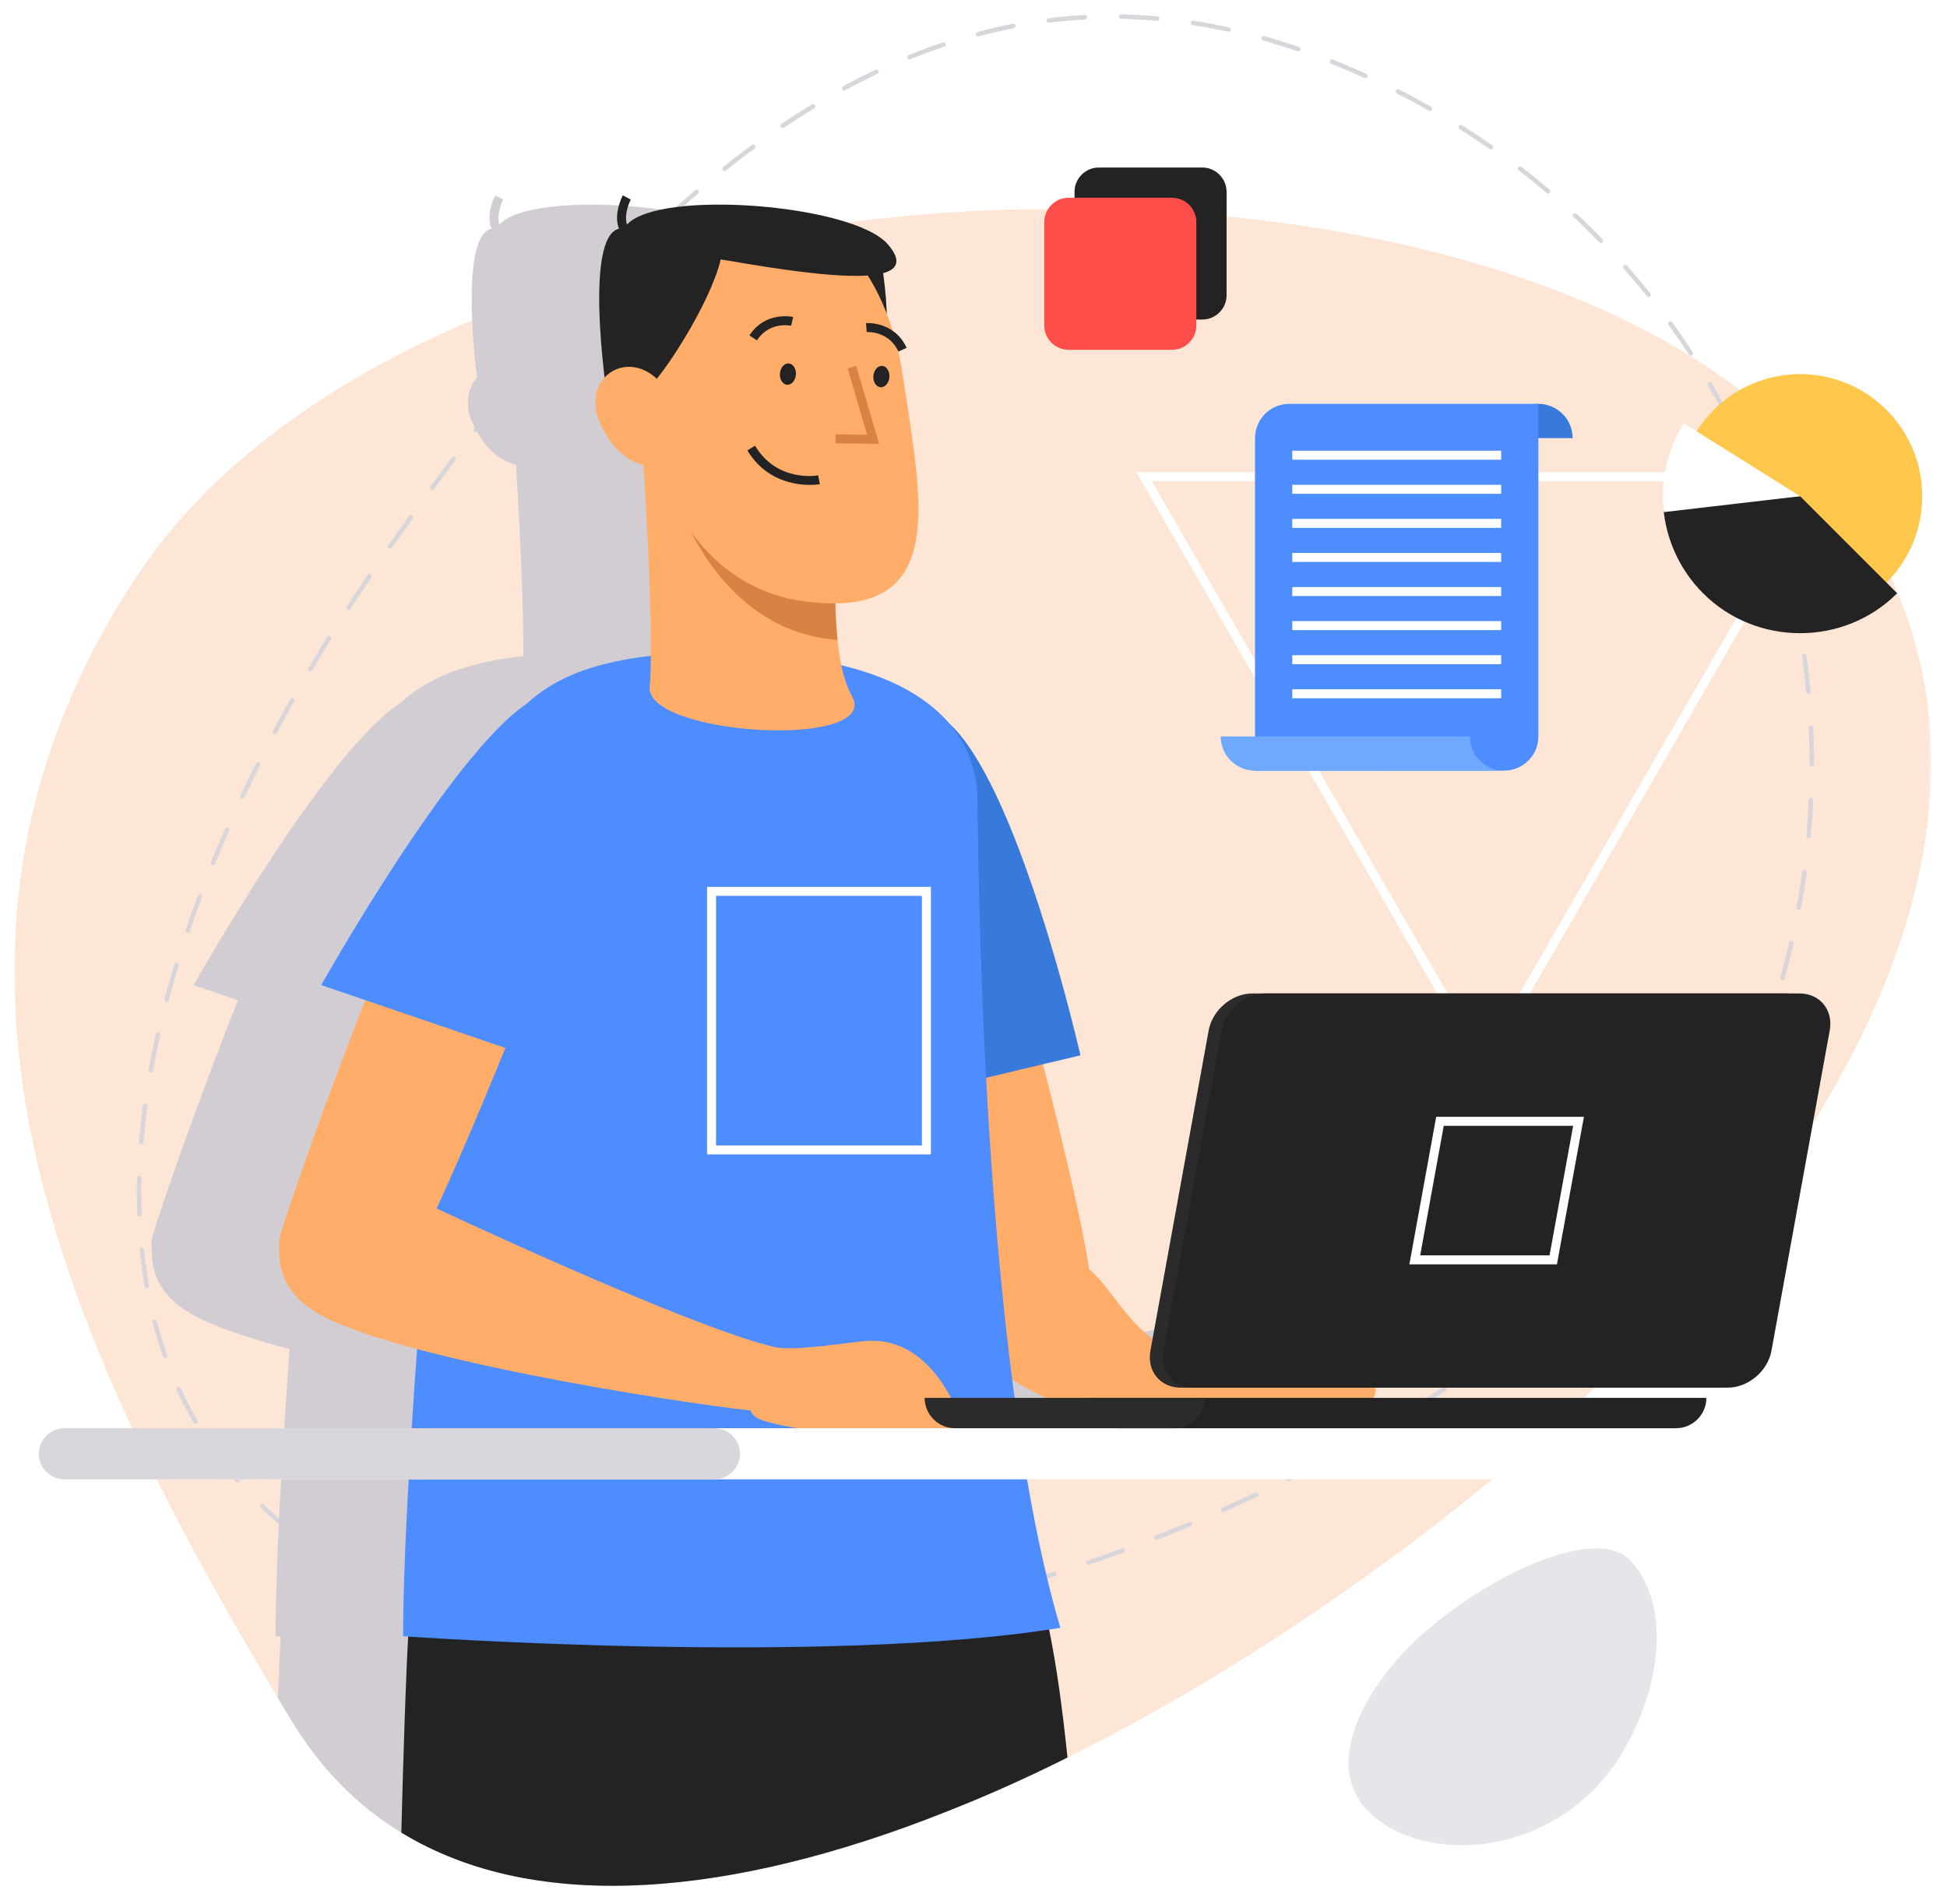 <svg width="541" height="529" viewBox="0 0 541 529" fill="none" xmlns="http://www.w3.org/2000/svg">
<g filter="url(#filter0_d_0_273)">
<mask id="mask0_0_273" style="mask-type:alpha" maskUnits="userSpaceOnUse" x="4" y="53" width="533" height="468">
<path fill-rule="evenodd" clip-rule="evenodd" d="M4.001 53.948H536.615V520.035H4.001V53.948Z" fill="white"/>
</mask>
<g mask="url(#mask0_0_273)">
<path fill-rule="evenodd" clip-rule="evenodd" d="M503.715 308.198C502.065 310.848 500.419 313.453 498.664 316.048C483.314 339.103 464.264 361.248 443.169 381.603C442.215 382.548 441.215 383.503 440.22 384.448C437.215 387.298 434.115 390.153 431.014 392.898C425.669 397.803 420.164 402.548 414.564 407.098C411.614 409.598 408.569 412.053 405.564 414.448C370.669 442.053 333.37 466.203 296.615 484.398C285.22 490.103 273.819 495.198 262.569 499.598C203.864 522.853 149.219 528.303 111.52 505.248C99.514 497.948 89.264 487.748 81.115 474.303C79.814 472.148 78.514 469.998 77.215 467.853C65.169 447.698 53.664 427.453 43.565 407.098C41.164 402.348 38.919 397.653 36.719 392.898C0.069 314.148 -13.886 234.448 38.065 156.048C58.264 125.553 91.419 101.803 131.215 84.998C142.57 80.153 154.414 75.948 166.719 72.298C172.77 70.398 178.865 68.748 185.115 67.253C192.969 65.253 200.964 63.503 209.064 61.998C215.27 60.803 221.464 59.753 227.714 58.848C230.314 58.503 232.914 58.153 235.514 57.798C253.964 55.453 272.664 54.148 291.27 54.003C293.715 53.948 296.164 53.948 298.569 53.948C309.819 54.003 320.965 54.448 331.965 55.353C334.915 55.553 337.864 55.803 340.814 56.148C396.964 61.603 448.465 77.698 483.465 104.403C491.115 110.253 497.969 116.548 503.914 123.403C505.02 124.653 506.069 125.903 507.064 127.198C507.414 127.598 507.719 127.998 508.064 128.403C515.314 137.498 521.115 146.903 525.47 156.503C547.72 204.953 534.715 258.398 503.715 308.198Z" fill="#FDE6D6"/>
</g>
<path fill-rule="evenodd" clip-rule="evenodd" d="M390.54 454.638C377.05 468.778 367.445 488.998 381.955 500.978C398.16 514.353 431.585 511.248 448.865 486.013C459.91 469.893 465.755 444.408 453.52 430.113C443.045 417.873 407.09 437.288 390.54 454.638Z" fill="#E8E5EA"/>
<path fill-rule="evenodd" clip-rule="evenodd" d="M194.366 450.952C191.016 451.097 187.616 451.202 184.316 451.202C183.966 451.202 183.716 451.497 183.716 451.852C183.716 452.147 183.966 452.452 184.316 452.452C187.666 452.452 191.016 452.347 194.416 452.202C194.766 452.202 195.016 451.897 195.016 451.552C194.966 451.251 194.666 450.952 194.366 450.952ZM174.316 451.051C170.916 450.952 167.516 450.751 164.316 450.551C163.866 450.501 163.666 450.751 163.616 451.097C163.616 451.452 163.866 451.751 164.216 451.801C167.466 452.001 170.866 452.202 174.266 452.301C174.616 452.301 174.916 452.051 174.916 451.697C174.916 451.352 174.666 451.051 174.316 451.051ZM214.366 449.501C211.016 449.847 207.666 450.151 204.366 450.401C204.016 450.401 203.766 450.697 203.766 451.051C203.816 451.401 204.066 451.651 204.416 451.651H204.466C207.766 451.401 211.116 451.097 214.466 450.751C214.816 450.697 215.066 450.401 215.066 450.047C215.016 449.702 214.716 449.447 214.366 449.501ZM154.316 449.551C151.016 449.197 147.666 448.702 144.416 448.146C144.066 448.102 143.766 448.301 143.666 448.651C143.616 448.996 143.866 449.301 144.216 449.352C147.466 449.952 150.816 450.401 154.166 450.801H154.266C154.566 450.801 154.816 450.602 154.866 450.246C154.916 449.901 154.666 449.597 154.316 449.551ZM234.266 446.852C230.866 447.347 227.566 447.852 224.316 448.301C223.966 448.347 223.716 448.651 223.766 448.996C223.816 449.301 224.116 449.551 224.416 449.551H224.466C227.716 449.102 231.066 448.597 234.466 448.051C234.766 448.001 235.016 447.702 234.966 447.347C234.916 447.001 234.616 446.801 234.266 446.852ZM134.616 446.151C131.316 445.401 128.066 444.551 124.916 443.651C124.566 443.551 124.216 443.702 124.116 444.051C124.016 444.396 124.216 444.751 124.566 444.847C127.616 445.697 130.716 446.551 133.866 447.301C134.016 447.347 134.166 447.347 134.316 447.401H134.466C134.566 447.401 134.666 447.347 134.766 447.301L134.816 447.251C134.966 447.202 135.016 447.051 135.066 446.896C135.116 446.602 134.916 446.251 134.616 446.151ZM253.966 443.102C250.716 443.797 247.366 444.501 244.216 445.102H244.116C243.766 445.151 243.566 445.447 243.616 445.802C243.666 446.097 243.966 446.297 244.266 446.297H244.366C246.616 445.897 248.916 445.447 251.216 444.952C252.216 444.751 253.216 444.552 254.216 444.302C254.566 444.251 254.766 443.901 254.716 443.552C254.616 443.251 254.316 443.001 253.966 443.102ZM273.466 438.347C270.316 439.196 267.066 440.046 263.766 440.847C263.416 440.951 263.216 441.251 263.316 441.601C263.366 441.896 263.616 442.097 263.916 442.097C263.966 442.097 264.016 442.097 264.066 442.051C267.366 441.251 270.666 440.401 273.816 439.597C274.116 439.501 274.316 439.151 274.266 438.796C274.166 438.501 273.816 438.301 273.466 438.347ZM115.416 440.446C114.316 440.046 113.266 439.646 112.166 439.196C110.116 438.396 108.166 437.501 106.216 436.601C105.916 436.451 105.516 436.601 105.366 436.896C105.216 437.201 105.366 437.601 105.666 437.746C107.766 438.751 109.966 439.646 112.166 440.551C113.066 440.951 114.016 441.296 114.966 441.651H115.216C115.466 441.651 115.716 441.496 115.816 441.251C115.916 440.951 115.766 440.601 115.416 440.446ZM292.716 432.746C292.066 432.947 291.416 433.197 290.716 433.396C288.266 434.151 285.716 434.952 283.166 435.697C282.816 435.802 282.616 436.097 282.716 436.452C282.816 436.751 283.066 436.896 283.316 436.896H283.516C286.016 436.151 288.566 435.401 290.966 434.646C291.716 434.396 292.416 434.197 293.116 433.952C293.416 433.852 293.616 433.501 293.516 433.146C293.416 432.852 293.066 432.651 292.716 432.746ZM97.316 432.001L96.966 431.751C94.166 430.152 91.466 428.452 88.866 426.652C88.616 426.452 88.216 426.552 88.016 426.852C87.816 427.097 87.916 427.501 88.166 427.702C90.766 429.447 93.516 431.202 96.316 432.852L96.716 433.102C96.816 433.147 96.916 433.147 97.016 433.147C97.266 433.147 97.466 433.052 97.566 432.852C97.766 432.547 97.616 432.147 97.316 432.001ZM311.716 426.296C308.566 427.451 305.366 428.551 302.266 429.646C301.916 429.751 301.766 430.102 301.866 430.401C301.966 430.696 302.166 430.847 302.466 430.847C302.516 430.847 302.566 430.847 302.666 430.801C305.816 429.751 308.966 428.597 312.116 427.451C312.466 427.347 312.616 427.001 312.516 426.651C312.366 426.296 311.966 426.151 311.716 426.296ZM331.216 419.302C331.066 418.952 330.716 418.797 330.416 418.952C327.366 420.202 324.216 421.497 321.066 422.702C320.766 422.852 320.616 423.197 320.716 423.552C320.816 423.797 321.066 423.952 321.316 423.952C321.366 423.952 321.466 423.902 321.566 423.902C324.716 422.652 327.866 421.352 330.866 420.102C331.216 419.952 331.366 419.597 331.216 419.302ZM80.866 420.697C79.716 419.801 78.566 418.852 77.516 417.947C76.066 416.697 74.716 415.401 73.366 414.151C73.116 413.901 72.716 413.901 72.466 414.151C72.216 414.396 72.216 414.801 72.466 415.046C74.066 416.551 75.716 418.051 77.466 419.501C78.316 420.246 79.166 421.001 80.066 421.697C80.166 421.801 80.316 421.852 80.466 421.852C80.666 421.852 80.816 421.751 80.966 421.602C81.166 421.352 81.116 420.951 80.866 420.697ZM349.616 411.097C349.466 410.751 349.066 410.647 348.766 410.802C345.866 412.147 342.916 413.552 339.616 415.001C339.316 415.102 339.166 415.501 339.316 415.802C339.416 416.052 339.666 416.202 339.866 416.202C339.966 416.202 340.066 416.151 340.116 416.097C343.416 414.647 346.416 413.302 349.316 411.897C349.616 411.751 349.766 411.401 349.616 411.097ZM66.466 406.896C64.266 404.396 62.166 401.751 60.266 399.102C60.066 398.797 59.666 398.751 59.366 398.952C59.116 399.151 59.066 399.551 59.266 399.801C61.016 402.301 62.966 404.751 64.966 407.097C65.166 407.301 65.316 407.547 65.516 407.746C65.616 407.852 65.816 407.947 65.966 407.947C66.116 407.947 66.266 407.901 66.416 407.801C66.616 407.602 66.666 407.347 66.566 407.097C66.566 407.001 66.516 406.947 66.466 406.896ZM367.566 402.051C367.416 401.751 367.016 401.651 366.716 401.801C363.866 403.347 360.816 404.901 357.816 406.401C357.516 406.551 357.416 406.852 357.516 407.097C357.466 407.146 357.516 407.201 357.516 407.251C357.616 407.451 357.866 407.602 358.066 407.602C358.166 407.602 358.266 407.546 358.366 407.501C358.616 407.347 358.916 407.251 359.166 407.097C361.966 405.751 364.666 404.301 367.316 402.901C367.616 402.746 367.716 402.347 367.566 402.051ZM385.066 392.202C384.916 391.896 384.516 391.801 384.216 391.947C383.666 392.251 383.166 392.602 382.616 392.901C380.316 394.301 377.966 395.646 375.516 397.001C375.216 397.146 375.116 397.547 375.316 397.852C375.416 398.051 375.616 398.146 375.866 398.146C375.966 398.146 376.066 398.146 376.166 398.102C379.116 396.401 382.066 394.702 384.866 393.051C384.916 393.001 384.966 392.947 385.016 392.901C385.216 392.702 385.216 392.452 385.066 392.202ZM54.866 390.697C53.166 387.852 51.616 384.847 50.266 381.852C50.116 381.551 49.716 381.401 49.416 381.551C49.116 381.697 48.966 382.051 49.116 382.401C50.516 385.401 52.066 388.451 53.766 391.352C53.866 391.551 54.066 391.651 54.316 391.651C54.416 391.651 54.516 391.602 54.616 391.551C54.916 391.401 55.016 391.001 54.866 390.697ZM402.116 381.602C402.116 381.552 402.066 381.497 402.066 381.452C401.866 381.152 401.466 381.097 401.216 381.251C401.016 381.352 400.866 381.497 400.666 381.602C399.266 382.547 397.766 383.552 396.316 384.447C395.166 385.247 393.966 386.001 392.816 386.751C392.516 386.897 392.416 387.302 392.616 387.602C392.716 387.802 392.916 387.902 393.116 387.902C393.216 387.902 393.366 387.852 393.466 387.802C395.216 386.697 396.916 385.602 398.616 384.447C399.716 383.751 400.816 383.052 401.916 382.302C402.116 382.147 402.216 381.852 402.116 381.602ZM418.416 369.801C418.216 369.501 417.816 369.446 417.566 369.646C414.916 371.651 412.166 373.651 409.466 375.601C409.166 375.801 409.116 376.151 409.316 376.451C409.466 376.601 409.616 376.696 409.816 376.696C409.966 376.696 410.066 376.696 410.216 376.601C412.916 374.646 415.666 372.651 418.316 370.646C418.616 370.446 418.666 370.046 418.416 369.801ZM43.566 363.051C43.466 362.701 43.116 362.501 42.766 362.602C42.466 362.701 42.266 363.051 42.316 363.347C43.216 366.651 44.216 369.901 45.316 373.001C45.416 373.301 45.616 373.451 45.916 373.451C45.966 373.451 46.016 373.451 46.116 373.396C46.416 373.301 46.616 372.946 46.466 372.601C45.366 369.501 44.416 366.296 43.566 363.051ZM434.066 357.097C433.816 356.852 433.416 356.852 433.166 357.052C430.716 359.152 428.166 361.297 425.466 363.501C425.216 363.702 425.166 364.102 425.366 364.352C425.516 364.501 425.666 364.597 425.866 364.597C426.016 364.597 426.116 364.552 426.266 364.447C428.966 362.302 431.566 360.102 433.966 358.001C434.266 357.747 434.266 357.402 434.066 357.097ZM40.016 343.347C40.016 343.051 39.716 342.746 39.366 342.801C39.016 342.852 38.766 343.146 38.816 343.501C39.166 346.896 39.616 350.246 40.166 353.501C40.216 353.796 40.516 353.996 40.816 353.996H40.916C41.266 353.951 41.466 353.651 41.416 353.301C40.866 350.046 40.366 346.751 40.016 343.347ZM448.766 343.452C448.516 343.197 448.116 343.197 447.866 343.452C445.566 345.751 443.116 348.102 440.666 350.401C440.416 350.602 440.366 351.001 440.616 351.251C440.716 351.401 440.916 351.452 441.066 351.452C441.216 351.452 441.366 351.401 441.516 351.297C443.966 348.996 446.416 346.651 448.766 344.302C449.016 344.052 449.016 343.651 448.766 343.452ZM462.316 328.597C462.066 328.347 461.666 328.396 461.416 328.651C459.366 331.151 457.116 333.702 454.816 336.202C454.566 336.452 454.616 336.852 454.866 337.097C454.966 337.202 455.116 337.251 455.266 337.251C455.466 337.251 455.616 337.146 455.716 337.051C458.066 334.501 460.316 331.947 462.416 329.447C462.616 329.197 462.566 328.797 462.316 328.597ZM39.266 327.852C39.266 326.401 39.266 324.901 39.316 323.396C39.316 323.051 39.066 322.746 38.716 322.746C38.366 322.746 38.066 323.001 38.066 323.347C38.016 324.847 38.016 326.352 38.016 327.852C38.016 329.751 38.066 331.602 38.116 333.451C38.116 333.751 38.416 334.051 38.716 334.051H38.766C39.116 333.996 39.366 333.751 39.366 333.396C39.316 331.551 39.266 329.701 39.266 327.852ZM474.416 312.602C474.116 312.401 473.766 312.452 473.566 312.746C471.716 315.447 469.716 318.197 467.716 320.847C467.466 321.151 467.566 321.551 467.816 321.751C467.916 321.801 468.066 321.852 468.216 321.852C468.366 321.852 468.566 321.801 468.716 321.602C470.716 318.952 472.716 316.202 474.566 313.452C474.766 313.146 474.716 312.746 474.416 312.602ZM40.416 302.747C40.016 302.652 39.766 302.902 39.716 303.251C39.266 306.652 38.916 310.001 38.616 313.302C38.616 313.652 38.866 313.952 39.216 313.952H39.266C39.566 313.952 39.866 313.702 39.866 313.397C40.166 310.102 40.516 306.751 40.966 303.452C41.016 303.102 40.766 302.747 40.416 302.747ZM484.666 295.302C484.366 295.202 484.016 295.302 483.816 295.602C482.366 298.452 480.716 301.402 478.966 304.302C478.766 304.597 478.866 305.001 479.166 305.202C479.266 305.247 479.366 305.247 479.466 305.247C479.716 305.247 479.916 305.152 480.016 304.952C481.816 302.001 483.466 299.052 484.966 296.152C485.116 295.847 484.966 295.447 484.666 295.302ZM44.016 282.947C43.666 282.901 43.366 283.102 43.266 283.451C42.566 286.751 41.866 290.046 41.266 293.301C41.216 293.651 41.466 293.951 41.766 294.051H41.916C42.216 294.051 42.466 293.852 42.516 293.551C43.116 290.301 43.766 287.001 44.516 283.701C44.566 283.347 44.366 283.051 44.016 282.947ZM492.566 276.852C492.216 276.751 491.866 276.897 491.766 277.251C490.716 280.302 489.466 283.452 488.116 286.552C487.966 286.897 488.116 287.251 488.466 287.401C488.516 287.401 488.616 287.452 488.716 287.452C488.916 287.452 489.166 287.302 489.266 287.052C490.616 283.901 491.866 280.751 492.916 277.651C493.066 277.347 492.866 277.001 492.566 276.852ZM49.216 263.551C48.916 263.452 48.566 263.651 48.466 263.996C47.466 267.202 46.516 270.447 45.666 273.651C45.616 273.996 45.816 274.352 46.116 274.396C46.166 274.447 46.216 274.447 46.316 274.447C46.566 274.447 46.816 274.251 46.916 273.996C47.716 270.801 48.666 267.547 49.666 264.352C49.766 263.996 49.566 263.651 49.216 263.551ZM497.866 257.501C497.516 257.402 497.216 257.652 497.116 257.947C496.416 261.152 495.566 264.397 494.666 267.702C494.616 268.001 494.766 268.347 495.116 268.452C495.166 268.452 495.216 268.501 495.266 268.501C495.566 268.501 495.816 268.302 495.866 268.001C496.766 264.751 497.616 261.452 498.366 258.251C498.416 257.902 498.216 257.547 497.866 257.501ZM55.766 244.552C55.416 244.447 55.066 244.597 54.966 244.902C53.766 248.052 52.616 251.251 51.566 254.397C51.416 254.701 51.616 255.046 51.916 255.201H52.116C52.416 255.201 52.616 255.046 52.716 254.802C53.816 251.652 54.966 248.451 56.116 245.352C56.216 245.046 56.066 244.647 55.766 244.552ZM501.466 237.702C501.166 237.652 500.816 237.902 500.766 238.251C500.316 241.552 499.766 244.847 499.166 248.147C499.116 248.501 499.316 248.796 499.666 248.902H499.766C500.066 248.902 500.316 248.702 500.416 248.397C501.016 245.046 501.566 241.697 502.016 238.452C502.016 238.102 501.816 237.747 501.466 237.702ZM63.366 225.952C63.066 225.802 62.716 225.952 62.566 226.297C61.216 229.352 59.866 232.452 58.616 235.552C58.516 235.847 58.666 236.251 58.966 236.352C59.066 236.402 59.116 236.402 59.216 236.402C59.466 236.402 59.666 236.251 59.766 236.001C61.016 232.947 62.366 229.847 63.716 226.802C63.866 226.452 63.716 226.097 63.366 225.952ZM503.216 217.701C502.916 217.746 502.616 217.946 502.566 218.302C502.416 221.651 502.216 225.001 501.916 228.302C501.866 228.651 502.116 228.951 502.466 228.996H502.516C502.816 228.996 503.116 228.751 503.116 228.396C503.466 225.101 503.666 221.751 503.816 218.347C503.866 218.052 503.566 217.746 503.216 217.701ZM72.016 207.802C71.716 207.652 71.316 207.747 71.166 208.052C69.666 211.052 68.166 214.102 66.766 217.097C66.616 217.451 66.766 217.802 67.066 217.947C67.166 218.001 67.216 218.001 67.316 218.001C67.566 218.001 67.766 217.902 67.866 217.652C69.316 214.647 70.816 211.602 72.316 208.652C72.466 208.302 72.316 207.947 72.016 207.802ZM503.816 198.246C503.816 197.901 503.516 197.651 503.166 197.651C502.816 197.651 502.566 197.951 502.566 198.301C502.716 201.601 502.816 204.951 502.816 208.301C502.816 208.651 503.116 208.951 503.416 208.951C503.766 208.951 504.066 208.651 504.066 208.301C504.066 204.951 503.966 201.551 503.816 198.246ZM81.516 190.051C81.216 189.901 80.816 190.001 80.666 190.301C78.966 193.246 77.366 196.251 75.816 199.151C75.666 199.451 75.766 199.801 76.066 199.951C76.166 200.001 76.266 200.051 76.366 200.051C76.566 200.051 76.816 199.951 76.916 199.701C78.466 196.851 80.066 193.851 81.766 190.901C81.916 190.601 81.816 190.251 81.516 190.051ZM501.916 178.151C501.866 177.802 501.566 177.552 501.216 177.651C500.866 177.701 500.666 178.001 500.716 178.347C501.166 181.651 501.566 185.001 501.866 188.302C501.916 188.651 502.166 188.851 502.516 188.851H502.566C502.916 188.851 503.166 188.552 503.116 188.201C502.816 184.851 502.416 181.501 501.916 178.151ZM91.766 172.802C91.516 172.602 91.116 172.702 90.916 173.001C89.166 175.847 87.416 178.702 85.716 181.602C85.516 181.902 85.616 182.251 85.916 182.452C86.016 182.501 86.116 182.552 86.216 182.552C86.466 182.552 86.666 182.452 86.766 182.251C88.466 179.352 90.216 176.501 91.966 173.652C92.166 173.347 92.066 173.001 91.766 172.802ZM500.216 167.852H500.166C499.616 164.702 498.866 161.552 498.116 158.347C498.066 158.001 497.716 157.802 497.366 157.902C497.066 157.952 496.816 158.302 496.916 158.652C497.666 161.702 498.316 164.751 498.916 167.802C498.966 168.001 499.016 168.247 499.066 168.452C499.116 168.751 499.366 168.952 499.666 168.952H499.766C500.116 168.852 500.316 168.552 500.266 168.202C500.266 168.102 500.216 167.952 500.216 167.852ZM103.016 155.651C102.766 155.451 102.366 155.501 102.166 155.802L101.916 156.151C100.066 158.901 98.166 161.701 96.366 164.496C96.166 164.802 96.216 165.201 96.516 165.401C96.616 165.451 96.766 165.501 96.866 165.501C97.066 165.501 97.266 165.401 97.366 165.201C99.216 162.401 101.066 159.597 102.966 156.852L103.216 156.501C103.366 156.251 103.316 155.847 103.016 155.651ZM494.816 146.351C494.066 143.851 493.266 141.401 492.466 139.001C492.366 138.651 491.966 138.501 491.666 138.601C491.316 138.751 491.166 139.101 491.266 139.401C492.216 142.151 493.116 144.951 493.966 147.801C494.066 148.201 494.216 148.551 494.316 148.951C494.416 149.251 494.666 149.401 494.916 149.401H495.116C495.416 149.301 495.616 148.951 495.516 148.601C495.316 147.851 495.066 147.096 494.816 146.351ZM114.566 139.201C114.266 139.001 113.866 139.052 113.666 139.352C111.766 142.052 109.816 144.751 107.866 147.552C107.666 147.802 107.766 148.201 108.016 148.401C108.166 148.501 108.266 148.501 108.416 148.501C108.566 148.501 108.766 148.451 108.916 148.246C110.816 145.501 112.766 142.751 114.716 140.052C114.916 139.751 114.816 139.402 114.566 139.201ZM126.466 123.001C126.166 122.802 125.816 122.852 125.566 123.102C123.566 125.747 121.566 128.451 119.566 131.201C119.366 131.451 119.466 131.852 119.716 132.052C119.816 132.152 119.966 132.201 120.066 132.201C120.266 132.201 120.466 132.097 120.616 131.902C122.566 129.201 124.566 126.501 126.566 123.852C126.766 123.602 126.716 123.202 126.466 123.001ZM488.916 129.552C488.616 128.802 488.266 128.001 487.916 127.201C487.766 126.802 487.566 126.351 487.366 125.902C486.616 124.052 485.766 122.152 484.916 120.302C484.766 120.001 484.416 119.851 484.066 120.001C483.766 120.152 483.616 120.501 483.766 120.802C484.366 122.097 484.966 123.402 485.516 124.701C485.916 125.552 486.266 126.402 486.566 127.201C486.966 128.052 487.316 128.852 487.616 129.701C487.666 129.802 487.716 129.901 487.766 130.001C487.866 130.251 488.066 130.401 488.316 130.401C488.416 130.401 488.466 130.401 488.566 130.352C488.816 130.251 489.016 130.001 488.966 129.701C488.966 129.651 488.966 129.597 488.916 129.552ZM138.816 107.097C138.516 106.902 138.166 106.951 137.916 107.201C135.866 109.701 133.916 112.302 131.916 114.851C131.866 114.952 131.766 115.001 131.716 115.101C131.466 115.402 131.516 115.802 131.816 116.001C131.916 116.101 132.066 116.152 132.166 116.152C132.316 116.152 132.466 116.101 132.566 116.001C132.616 115.952 132.616 115.951 132.666 115.902C134.766 113.201 136.816 110.601 138.916 108.001C139.116 107.751 139.066 107.351 138.816 107.097ZM480.516 111.251C479.866 110.052 479.266 108.902 478.616 107.751C477.666 105.952 476.666 104.202 475.616 102.452C475.466 102.152 475.066 102.052 474.766 102.202C474.466 102.402 474.366 102.751 474.566 103.052C475.616 104.852 476.616 106.702 477.666 108.602C478.216 109.652 478.816 110.747 479.366 111.852C479.516 112.052 479.716 112.152 479.916 112.152C480.016 112.152 480.116 112.152 480.216 112.097C480.516 111.952 480.666 111.552 480.516 111.251ZM151.666 91.651C151.366 91.451 151.016 91.501 150.766 91.751C148.616 94.251 146.416 96.802 144.266 99.401C144.066 99.701 144.066 100.101 144.366 100.301C144.466 100.401 144.616 100.451 144.766 100.451C144.916 100.451 145.116 100.351 145.216 100.201C147.366 97.602 149.566 95.052 151.716 92.552C151.916 92.302 151.916 91.901 151.666 91.651ZM470.316 93.852C468.516 91.052 466.616 88.302 464.666 85.552C464.466 85.251 464.066 85.201 463.766 85.401C463.516 85.602 463.416 86.001 463.616 86.302C465.566 89.001 467.516 91.751 469.316 94.552C469.416 94.701 469.616 94.802 469.816 94.802C469.916 94.802 470.066 94.802 470.166 94.701C470.466 94.552 470.516 94.151 470.316 93.852ZM165.066 76.701C164.816 76.501 164.416 76.501 164.216 76.751C161.916 79.151 159.666 81.651 157.416 84.151C157.166 84.451 157.216 84.802 157.466 85.052C157.566 85.151 157.716 85.201 157.866 85.201C158.016 85.201 158.216 85.151 158.316 85.001C160.566 82.501 162.866 80.001 165.116 77.602C165.366 77.352 165.316 76.951 165.066 76.701ZM458.566 77.552C456.466 74.901 454.266 72.302 452.066 69.802C451.866 69.552 451.466 69.552 451.216 69.751C450.916 70.001 450.916 70.401 451.166 70.651C453.316 73.102 455.516 75.701 457.566 78.302C457.716 78.451 457.866 78.552 458.066 78.552C458.216 78.552 458.316 78.501 458.466 78.401C458.716 78.201 458.766 77.802 458.566 77.552ZM179.166 62.401C178.916 62.151 178.566 62.151 178.316 62.401C175.966 64.651 173.566 67.052 171.166 69.496C170.916 69.751 170.916 70.151 171.166 70.352C171.266 70.501 171.416 70.552 171.616 70.552C171.766 70.552 171.916 70.501 172.066 70.352C174.416 67.951 176.816 65.552 179.166 63.301C179.416 63.051 179.416 62.651 179.166 62.401ZM445.266 62.452C442.916 60.051 440.516 57.651 438.066 55.401C437.816 55.151 437.416 55.151 437.166 55.401C436.966 55.651 436.966 56.051 437.216 56.301C439.666 58.551 442.066 60.952 444.366 63.301C444.466 63.401 444.616 63.502 444.816 63.502C444.966 63.502 445.116 63.452 445.216 63.301C445.466 63.051 445.466 62.651 445.266 62.452ZM194.066 48.901C193.816 48.651 193.416 48.602 193.166 48.852C191.366 50.401 189.566 51.952 187.816 53.551C187.366 53.901 186.966 54.301 186.566 54.702C186.266 54.952 185.916 55.202 185.616 55.502C185.366 55.746 185.366 56.151 185.566 56.401C185.716 56.502 185.866 56.602 186.066 56.602C186.216 56.602 186.366 56.551 186.466 56.452C187.016 55.952 187.566 55.452 188.116 54.952L189.916 53.301C191.266 52.096 192.616 50.952 193.966 49.801C194.216 49.551 194.266 49.151 194.066 48.901ZM430.566 48.702C428.016 46.502 425.366 44.401 422.766 42.352C422.466 42.151 422.066 42.202 421.866 42.452C421.666 42.752 421.716 43.151 421.966 43.346C424.616 45.352 427.216 47.502 429.766 49.651C429.866 49.752 430.016 49.801 430.166 49.801C430.316 49.801 430.516 49.702 430.616 49.551C430.866 49.301 430.816 48.901 430.566 48.702ZM209.766 36.401C209.566 36.151 209.166 36.051 208.916 36.301C206.266 38.202 203.616 40.301 200.916 42.401C200.666 42.651 200.616 43.002 200.816 43.301C200.966 43.452 201.116 43.551 201.316 43.551C201.466 43.551 201.566 43.502 201.716 43.401C204.366 41.252 207.016 39.202 209.666 37.301C209.916 37.096 209.966 36.702 209.766 36.401ZM414.616 36.401C411.866 34.452 409.066 32.602 406.216 30.802C405.966 30.651 405.566 30.701 405.366 31.002C405.166 31.302 405.266 31.701 405.566 31.852C408.366 33.651 411.166 35.502 413.916 37.401C414.016 37.502 414.166 37.502 414.266 37.502C414.466 37.502 414.666 37.452 414.766 37.252C414.966 36.952 414.916 36.602 414.616 36.401ZM226.466 25.201C226.266 24.951 225.866 24.852 225.616 25.002C222.766 26.752 219.916 28.552 217.116 30.451C216.816 30.651 216.766 31.052 216.966 31.352C217.066 31.502 217.266 31.602 217.466 31.602C217.616 31.602 217.716 31.552 217.816 31.502C220.616 29.596 223.416 27.802 226.266 26.102C226.566 25.901 226.616 25.502 226.466 25.201ZM397.616 25.651C394.666 24.002 391.666 22.352 388.716 20.846C388.416 20.701 388.016 20.846 387.866 21.151C387.716 21.451 387.866 21.802 388.166 21.997C391.116 23.502 394.066 25.052 396.966 26.701C397.066 26.802 397.166 26.802 397.266 26.802C397.516 26.802 397.716 26.701 397.816 26.502C398.016 26.201 397.916 25.802 397.616 25.651ZM244.116 15.701C243.966 15.351 243.616 15.252 243.266 15.402C240.316 16.802 237.266 18.346 234.316 19.951C234.016 20.151 233.916 20.502 234.066 20.802C234.166 21.052 234.416 21.151 234.616 21.151C234.716 21.151 234.816 21.102 234.916 21.052C237.866 19.451 240.866 17.951 243.816 16.502C244.116 16.352 244.266 16.002 244.116 15.701ZM379.616 16.502C376.566 15.152 373.466 13.802 370.366 12.552C370.066 12.451 369.666 12.601 369.566 12.902C369.416 13.246 369.566 13.601 369.916 13.752C373.016 14.951 376.116 16.302 379.116 17.651C379.216 17.701 379.266 17.701 379.366 17.701C379.616 17.701 379.866 17.552 379.966 17.352C380.116 16.997 379.966 16.651 379.616 16.502ZM261.966 7.801C258.816 8.851 255.616 10.052 252.516 11.302C252.166 11.451 252.016 11.802 252.166 12.097C252.266 12.351 252.516 12.502 252.716 12.502C252.816 12.502 252.916 12.502 252.966 12.451C256.066 11.201 259.216 10.002 262.366 8.951C262.666 8.851 262.866 8.502 262.716 8.201C262.616 7.851 262.266 7.702 261.966 7.801ZM360.916 9.052C357.716 7.952 354.516 6.952 351.316 6.051C350.966 5.952 350.616 6.152 350.516 6.502C350.416 6.801 350.616 7.152 350.966 7.252C354.116 8.152 357.366 9.152 360.516 10.252H360.716C360.966 10.252 361.216 10.101 361.316 9.851C361.416 9.496 361.266 9.152 360.916 9.052ZM281.416 2.602C278.116 3.247 274.816 4.002 271.616 4.902C271.266 4.952 271.066 5.301 271.166 5.652C271.216 5.902 271.466 6.101 271.766 6.101H271.916C275.116 5.252 278.416 4.497 281.666 3.852C281.966 3.801 282.216 3.451 282.166 3.102C282.066 2.801 281.766 2.551 281.416 2.602ZM341.516 3.602C338.216 2.901 334.866 2.252 331.616 1.752C331.266 1.702 330.916 1.952 330.866 2.252C330.816 2.602 331.066 2.951 331.416 3.002C334.666 3.502 337.966 4.101 341.266 4.801C341.316 4.851 341.366 4.851 341.366 4.851C341.666 4.851 341.916 4.652 342.016 4.351C342.066 4.002 341.866 3.701 341.516 3.602ZM301.466 0.151H301.416C298.066 0.351 294.666 0.651 291.366 1.052C291.016 1.101 290.766 1.401 290.816 1.752C290.866 2.051 291.116 2.301 291.466 2.301H291.516C294.816 1.901 298.166 1.601 301.516 1.401C301.816 1.401 302.116 1.101 302.066 0.746C302.066 0.451 301.766 0.151 301.466 0.151ZM321.566 0.551C318.266 0.251 314.866 0.051 311.516 0.001C311.166 0.001 310.866 0.251 310.866 0.601C310.866 0.951 311.116 1.252 311.466 1.252C314.816 1.302 318.166 1.502 321.466 1.802H321.516C321.866 1.802 322.116 1.552 322.166 1.202C322.166 0.846 321.916 0.551 321.566 0.551Z" fill="#D8D5DB"/>
<path fill-rule="evenodd" clip-rule="evenodd" d="M501.317 135.051L494.817 146.351L493.967 147.801L484.562 164.051L482.517 167.651L422.217 272.051L412.217 289.351L402.217 272.051L366.467 210.151L360.967 200.651L348.712 179.401L320.017 129.701H504.417L501.317 135.051ZM315.717 127.201L348.712 184.351L358.112 200.651L363.617 210.151L399.362 272.051L412.217 294.351L425.117 272.051L484.762 168.701L486.862 165.101L503.167 136.901L507.667 129.051L508.067 128.401L508.767 127.201H315.717Z" fill="white"/>
<path fill-rule="evenodd" clip-rule="evenodd" d="M346.815 382.099C346.965 382.649 346.715 383.454 346.165 384.449C344.915 386.799 341.92 390.149 338.77 392.899C338.115 393.454 337.465 393.999 336.815 394.449C334.915 395.999 333.065 397.204 331.615 397.649C326.515 399.349 304.465 396.449 299.115 393.549C298.77 393.349 298.515 393.149 298.265 392.899C296.07 393.049 292.815 393.099 288.865 392.899C287.065 392.804 285.115 392.649 283.015 392.349C278.065 391.799 272.415 390.649 266.315 388.699C263.315 387.804 260.165 386.649 256.965 385.249C253.965 383.899 250.865 382.349 247.765 380.549C247.015 380.149 246.465 379.649 245.815 379.254C246.415 383.854 247.015 388.399 247.665 392.899C247.865 394.149 248.065 395.399 248.215 396.599C248.765 400.149 249.315 403.654 249.915 407.099C252.265 420.649 254.965 433.399 258.215 444.799C258.515 445.999 258.865 447.204 259.215 448.349C258.165 448.499 257.115 448.654 256.115 448.799C256.365 449.949 256.565 451.154 256.765 452.349C259.265 465.849 261.165 482.499 262.565 499.599C203.865 522.849 149.215 528.299 111.515 505.249C99.515 497.949 89.265 487.749 81.115 474.299C79.815 472.149 78.515 469.999 77.215 467.849C77.465 460.799 77.765 454.849 78.015 450.799C77.065 450.699 76.565 450.699 76.565 450.699C76.565 442.549 76.915 431.849 77.465 419.499C77.515 418.999 77.515 418.499 77.515 417.949C77.715 414.449 77.915 410.849 78.165 407.099C78.365 402.499 78.665 397.804 78.965 392.899C79.415 385.799 79.915 378.399 80.465 370.899C68.265 367.649 58.065 364.149 52.315 360.649C44.815 356.099 41.965 349.749 42.165 343.499C42.065 342.249 42.065 340.899 42.365 339.499C45.215 330.049 55.015 301.899 66.115 273.949L53.815 269.749C53.815 269.749 89.765 205.699 110.865 191.599C110.965 191.549 111.015 191.499 111.115 191.449C118.565 184.549 129.315 180.099 145.415 178.299C145.515 164.949 144.465 142.399 143.365 125.149C138.115 123.949 134.565 119.599 132.565 115.999C132.315 115.599 132.065 115.199 131.915 114.849C131.115 113.299 130.665 111.999 130.465 111.349C129.365 106.949 130.415 103.299 132.565 100.949C132.115 97.299 131.465 91.299 131.215 84.999C130.715 73.399 131.365 60.699 136.615 59.549C136.565 59.399 136.465 59.299 136.415 59.199C135.065 55.049 137.515 50.449 137.615 50.299L139.815 51.449C139.815 51.499 137.815 55.299 138.765 58.399C142.965 53.749 157.115 52.249 171.965 53.099C172.815 53.099 173.715 53.199 174.565 53.249C177.615 53.499 180.665 53.799 183.665 54.249C184.665 54.349 185.615 54.499 186.565 54.699C187.065 54.749 187.615 54.849 188.115 54.949C191.365 55.499 194.465 56.199 197.315 56.999C202.215 58.349 206.315 60.049 209.065 61.999C209.965 62.599 210.665 63.249 211.265 63.899C213.765 66.799 214.165 68.849 213.065 70.199C212.415 70.949 211.365 71.499 209.965 71.899C210.565 76.099 210.815 79.749 210.915 83.099C211.215 83.899 211.515 84.749 211.815 85.599C212.065 86.349 212.315 87.149 212.565 87.949C212.615 87.999 212.665 87.999 212.715 88.049C213.015 88.299 213.315 88.499 213.615 88.749C214.715 89.749 215.715 90.999 216.465 92.649L214.215 93.699C214.165 93.599 214.115 93.549 214.065 93.449C214.665 95.999 215.215 98.649 215.615 101.449C216.215 105.599 216.865 109.749 217.515 113.799C217.715 115.349 217.915 116.899 218.115 118.399C218.565 121.499 218.965 124.549 219.215 127.449C219.315 128.349 219.415 129.199 219.415 130.049C220.465 143.249 219.215 154.199 211.315 159.699C209.815 160.799 208.015 161.699 205.965 162.299C203.365 163.149 200.265 163.599 196.665 163.649C196.765 167.149 196.965 170.549 197.265 173.749C197.415 174.999 197.565 176.249 197.765 177.399C197.915 178.599 198.115 179.799 198.365 180.899C211.715 184.099 221.765 189.499 228.115 196.849C228.415 197.149 228.765 197.449 229.065 197.799C232.615 201.249 236.065 206.554 239.315 212.899C243.415 220.849 247.265 230.504 250.665 240.149C250.915 240.899 251.165 241.699 251.465 242.449C251.715 243.299 252.015 244.099 252.265 244.949C253.665 249.099 254.965 253.249 256.165 257.204C257.065 260.149 257.865 263.004 258.665 265.699C262.515 279.254 264.765 289.254 264.765 289.254L258.665 290.699L256.165 291.299L254.365 291.754C254.965 294.149 255.565 296.499 256.165 298.899C256.215 299.149 256.315 299.449 256.365 299.704C257.165 302.804 257.915 305.954 258.665 308.999C262.515 324.649 265.765 339.149 267.215 348.749C271.515 352.299 274.665 357.849 279.315 363.004C284.015 368.199 290.365 372.899 301.115 374.749C301.165 374.749 301.165 374.799 301.215 374.799C305.42 371.499 313.215 367.604 317.965 366.154C318.615 365.999 319.17 365.849 319.665 365.749C320.065 365.649 320.42 365.599 320.715 365.599C322.72 365.199 323.015 365.349 324.215 366.099C324.665 366.449 325.265 366.899 326.215 367.449C330.115 369.749 334.215 371.899 337.765 373.999C342.165 376.554 345.615 378.999 346.615 381.599C346.715 381.754 346.765 381.949 346.815 382.099Z" fill="#D1CDD3"/>
<path fill-rule="evenodd" clip-rule="evenodd" d="M361.669 367.426C358.104 365.292 359.144 365.021 355.114 365.762C350.764 366.566 341.404 371.057 336.669 374.797C336.619 374.792 336.584 374.766 336.534 374.757C315.094 371.081 311.324 355.917 302.654 348.737C297.849 317.257 273.639 231.587 273.639 231.587L237.159 245.152C242.474 281.247 263.864 349.897 269.414 365.387C270.324 367.262 271.499 368.751 272.814 369.962C274.634 373.807 277.904 377.517 283.189 380.572C305.059 393.217 325.759 393.392 333.679 392.887C333.934 393.142 334.224 393.362 334.554 393.547C339.919 396.477 361.929 399.346 367.069 397.661C372.294 395.947 382.994 385.117 382.224 382.117C380.974 377.217 370.604 372.777 361.669 367.426Z" fill="#FFAD69"/>
<path fill-rule="evenodd" clip-rule="evenodd" d="M240.904 208.447C230.604 231.597 234.389 304.952 234.389 304.952L300.214 289.262C300.214 289.262 268.064 147.377 240.904 208.447Z" fill="#377ADB"/>
<path fill-rule="evenodd" clip-rule="evenodd" d="M296.615 484.399C285.22 490.104 273.815 495.199 262.565 499.599C203.865 522.849 149.22 528.299 111.515 505.249C112.065 483.599 112.815 461.049 113.415 450.799C113.515 449.599 113.615 448.549 113.665 447.699L133.865 447.299H134.765L134.815 447.249L244.115 445.104H244.22L251.215 444.949L258.215 444.799L290.515 444.149C290.87 445.649 291.215 447.249 291.515 448.854C293.615 459.054 295.265 471.299 296.615 484.399Z" fill="#232323"/>
<path fill-rule="evenodd" clip-rule="evenodd" d="M192.55 177.429C153.28 178.724 140.005 191.979 133.235 214.904C125.545 240.934 112.005 398.154 112.005 450.689C112.005 450.689 229.53 459.019 294.635 448.344C274.22 379.389 272.015 255.409 271.605 218.469C271.3 190.759 242.33 175.784 192.55 177.429Z" fill="#4D8DFF"/>
<mask id="mask1_0_273" style="mask-type:alpha" maskUnits="userSpaceOnUse" x="4" y="0" width="533" height="521">
<path fill-rule="evenodd" clip-rule="evenodd" d="M4 520.035H536.615V0H4V520.035Z" fill="white"/>
</mask>
<g mask="url(#mask1_0_273)">
<path fill-rule="evenodd" clip-rule="evenodd" d="M198.965 314.3H256.165V244.95H198.965V314.3ZM196.465 316.8H258.665V242.45H196.465V316.8Z" fill="white"/>
<path fill-rule="evenodd" clip-rule="evenodd" d="M227.145 113.139C231.01 110.224 251.19 112.869 245.38 71.784C243.26 56.794 229.185 66.799 219.22 68.799C209.25 70.799 215.59 113.879 215.59 113.879L227.145 113.139Z" fill="#232323"/>
<path fill-rule="evenodd" clip-rule="evenodd" d="M176.901 103.298C178.576 114.188 181.926 173.103 180.531 186.788C179.136 200.473 245.316 204.378 236.656 189.303C228.001 174.223 234.146 124.238 234.146 124.238L176.901 103.298Z" fill="#FFAD69"/>
<path fill-rule="evenodd" clip-rule="evenodd" d="M181.48 104.963L234.135 124.243C234.135 124.243 230.58 153.353 232.725 173.853C192.575 170.748 182.27 120.038 181.595 110.273C181.48 108.433 181.425 106.658 181.48 104.963Z" fill="#D88344"/>
<path fill-rule="evenodd" clip-rule="evenodd" d="M251.041 101.443C255.921 135.077 264.206 168.618 223.436 163.092C182.661 157.573 176.331 105.298 176.446 95.442C177.081 42.828 241.446 35.303 251.041 101.443Z" fill="#FFAD69"/>
<path fill-rule="evenodd" clip-rule="evenodd" d="M246.693 63.886C237.098 52.742 183.153 48.536 174.223 58.407C173.243 55.306 175.243 51.496 175.263 51.462L173.063 50.276C172.958 50.467 170.523 55.062 171.848 59.191C171.893 59.322 172.003 59.411 172.048 59.541C162.178 61.717 168.478 104.597 168.478 104.597L180.033 103.857C183.898 100.947 197.313 80.457 200.268 68.091C221.393 71.666 258.888 78.052 246.693 63.886Z" fill="#232323"/>
<path fill-rule="evenodd" clip-rule="evenodd" d="M240.956 368.613C236.826 368.843 220.801 371.628 215.176 370.323C196.271 365.908 147.551 344.053 121.326 331.838C137.461 296.813 161.211 234.823 161.211 234.823L123.866 223.863C106.536 255.968 82.6 323.773 77.781 339.508C77.51 340.918 77.49 342.243 77.576 343.513C77.406 349.738 80.255 356.093 87.74 360.653C108.501 373.298 186.816 385.568 208.506 387.963C208.906 388.773 209.436 389.508 210.296 389.993C215.601 392.973 239.741 395.203 244.706 396.083C250.931 397.183 269.826 398.783 269.011 396.253C267.676 392.108 260.671 367.508 240.956 368.613Z" fill="#FFAD69"/>
<path fill-rule="evenodd" clip-rule="evenodd" d="M146.28 191.618C125.215 205.698 89.255 269.743 89.255 269.743L153.29 291.618C153.29 291.618 201.85 154.478 146.28 191.618Z" fill="#4D8DFF"/>
<path fill-rule="evenodd" clip-rule="evenodd" d="M216.71 99.78C216.58 101.42 217.465 102.825 218.69 102.925C219.92 103.02 221.02 101.775 221.155 100.135C221.29 98.5 220.4 97.09 219.17 96.99C217.945 96.895 216.84 98.14 216.71 99.78Z" fill="#232323"/>
<path fill-rule="evenodd" clip-rule="evenodd" d="M242.682 100.469C242.552 102.109 243.437 103.514 244.662 103.614C245.892 103.709 246.992 102.464 247.127 100.824C247.257 99.189 246.367 97.778 245.142 97.678C243.917 97.584 242.812 98.829 242.682 100.469Z" fill="#232323"/>
<path fill-rule="evenodd" clip-rule="evenodd" d="M210.321 90.576L208.226 89.211C212.646 82.441 220.066 84.011 220.386 84.081L219.841 86.521C219.601 86.471 213.776 85.281 210.321 90.576Z" fill="#232323"/>
<path fill-rule="evenodd" clip-rule="evenodd" d="M249.637 93.694C246.992 87.939 241.052 88.254 240.817 88.278L240.642 85.784C240.962 85.763 248.532 85.299 251.907 92.648L249.637 93.694Z" fill="#232323"/>
<path fill-rule="evenodd" clip-rule="evenodd" d="M225.054 130.747C220.829 130.747 212.704 129.547 207.659 121.157L209.799 119.867C215.914 130.037 226.884 128.182 227.349 128.097L227.804 130.552C227.764 130.562 226.709 130.747 225.054 130.747Z" fill="#232323"/>
<path fill-rule="evenodd" clip-rule="evenodd" d="M244.278 119.355L232.138 119.19L232.173 116.69L240.928 116.81L235.523 98.375L237.918 97.67L244.278 119.355Z" fill="#D88344"/>
<path fill-rule="evenodd" clip-rule="evenodd" d="M186.788 107.578C190.468 115.878 195.083 123.908 183.518 125.398C171.953 126.893 166.573 113.908 165.918 111.363C162.418 97.787 179.543 91.257 186.788 107.578Z" fill="#FFAD69"/>
<path fill-rule="evenodd" clip-rule="evenodd" d="M499.891 407.084H21.451C17.546 407.084 14.351 403.889 14.351 399.984C14.351 396.079 17.546 392.884 21.451 392.884H499.891C503.796 392.884 506.991 396.079 506.991 399.984C506.991 403.889 503.796 407.084 499.891 407.084Z" fill="white"/>
<path fill-rule="evenodd" clip-rule="evenodd" d="M198.512 407.084H17.901C13.996 407.084 10.802 403.889 10.802 399.984C10.802 396.079 13.996 392.884 17.901 392.884H198.512C202.417 392.884 205.612 396.079 205.612 399.984C205.612 403.889 202.417 407.084 198.512 407.084Z" fill="#D8D5DB"/>
<path fill-rule="evenodd" clip-rule="evenodd" d="M476.464 381.611H328.054C322.389 381.611 318.629 377.011 319.659 371.341L335.844 282.336C336.879 276.661 342.309 272.066 347.984 272.066H496.389C502.059 272.066 505.819 276.661 504.789 282.336L488.604 371.341C487.569 377.011 482.139 381.611 476.464 381.611Z" fill="#2B2B2B"/>
<path fill-rule="evenodd" clip-rule="evenodd" d="M480.091 381.611H331.681C326.016 381.611 322.256 377.011 323.286 371.341L339.471 282.336C340.501 276.661 345.936 272.066 351.606 272.066H500.011C505.686 272.066 509.446 276.661 508.416 282.336L492.226 371.341C491.196 377.011 485.761 381.611 480.091 381.611Z" fill="#232323"/>
<path fill-rule="evenodd" clip-rule="evenodd" d="M430.565 344.848H394.62L401.165 308.853H437.12L430.565 344.848ZM399.065 306.353L391.615 347.348H432.615L440.115 306.353H399.065Z" fill="white"/>
<path fill-rule="evenodd" clip-rule="evenodd" d="M302.025 384.457C302.025 389.092 305.82 392.887 310.46 392.887H465.705C470.345 392.887 474.14 389.092 474.14 384.457H302.025Z" fill="#232323"/>
<path fill-rule="evenodd" clip-rule="evenodd" d="M256.922 384.457C256.922 389.092 260.712 392.887 265.352 392.887H326.402C331.042 392.887 334.837 389.092 334.837 384.457H256.922Z" fill="#2B2B2B"/>
<path fill-rule="evenodd" clip-rule="evenodd" d="M427.45 108.227C422.195 108.227 417.935 112.492 417.935 117.747H436.97C436.97 112.492 432.71 108.227 427.45 108.227Z" fill="#377ADB"/>
<path fill-rule="evenodd" clip-rule="evenodd" d="M427.459 108.229V200.66C427.459 205.924 423.189 210.149 417.924 210.149H348.719V117.769C348.719 112.499 352.984 108.229 358.214 108.229H427.459Z" fill="#4D8DFF"/>
<path fill-rule="evenodd" clip-rule="evenodd" d="M408.431 200.659L339.191 200.649C339.191 205.904 343.456 210.164 348.716 210.164L417.921 210.149C412.661 210.149 408.431 205.924 408.431 200.659Z" fill="#6EA9FF"/>
<path fill-rule="evenodd" clip-rule="evenodd" d="M359.07 123.75H417.12V121.25H359.07V123.75Z" fill="white"/>
<path fill-rule="evenodd" clip-rule="evenodd" d="M359.07 133.22H417.12V130.72H359.07V133.22Z" fill="white"/>
<path fill-rule="evenodd" clip-rule="evenodd" d="M359.07 142.69H417.12V140.19H359.07V142.69Z" fill="white"/>
<path fill-rule="evenodd" clip-rule="evenodd" d="M359.07 152.16H417.12V149.66H359.07V152.16Z" fill="white"/>
<path fill-rule="evenodd" clip-rule="evenodd" d="M359.07 161.63H417.12V159.13H359.07V161.63Z" fill="white"/>
<path fill-rule="evenodd" clip-rule="evenodd" d="M359.07 171.1H417.12V168.6H359.07V171.1Z" fill="white"/>
<path fill-rule="evenodd" clip-rule="evenodd" d="M359.07 180.57H417.12V178.07H359.07V180.57Z" fill="white"/>
<path fill-rule="evenodd" clip-rule="evenodd" d="M359.07 190.04H417.12V187.54H359.07V190.04Z" fill="white"/>
<path fill-rule="evenodd" clip-rule="evenodd" d="M524.183 157.893C510.933 171.143 489.443 171.143 476.188 157.893C462.938 144.638 462.938 123.153 476.188 109.898C489.443 96.642 510.933 96.642 524.183 109.898C537.433 123.153 537.433 144.638 524.183 157.893Z" fill="#FFC84D"/>
<path fill-rule="evenodd" clip-rule="evenodd" d="M500.189 133.896L527.154 160.861C512.364 175.656 488.009 175.656 473.219 160.861C466.884 154.521 462.979 146.151 462.194 137.221L500.189 133.896Z" fill="#232323"/>
<path fill-rule="evenodd" clip-rule="evenodd" d="M500.189 133.896L462.309 138.311C461.809 134.036 462.039 129.706 462.989 125.501C463.934 121.301 465.584 117.291 467.874 113.641L500.189 133.896Z" fill="white"/>
<path fill-rule="evenodd" clip-rule="evenodd" d="M334.071 84.799H305.321C301.611 84.799 298.571 81.764 298.571 78.049V49.304C298.571 45.594 301.611 42.554 305.321 42.554H334.071C337.781 42.554 340.821 45.594 340.821 49.304V78.049C340.821 81.764 337.781 84.799 334.071 84.799Z" fill="#232323"/>
<path fill-rule="evenodd" clip-rule="evenodd" d="M325.667 93.203H296.917C293.207 93.203 290.167 90.168 290.167 86.453V57.708C290.167 53.998 293.207 50.958 296.917 50.958H325.667C329.377 50.958 332.417 53.998 332.417 57.708V86.453C332.417 90.168 329.377 93.203 325.667 93.203Z" fill="#FF4E4A"/>
</g>
</g>
<defs>
<filter id="filter0_d_0_273" x="0.001" y="0.001" width="540.614" height="528.034" filterUnits="userSpaceOnUse" color-interpolation-filters="sRGB">
<feFlood flood-opacity="0" result="BackgroundImageFix"/>
<feColorMatrix in="SourceAlpha" type="matrix" values="0 0 0 0 0 0 0 0 0 0 0 0 0 0 0 0 0 0 127 0" result="hardAlpha"/>
<feOffset dy="4"/>
<feGaussianBlur stdDeviation="2"/>
<feComposite in2="hardAlpha" operator="out"/>
<feColorMatrix type="matrix" values="0 0 0 0 0 0 0 0 0 0 0 0 0 0 0 0 0 0 0.25 0"/>
<feBlend mode="normal" in2="BackgroundImageFix" result="effect1_dropShadow_0_273"/>
<feBlend mode="normal" in="SourceGraphic" in2="effect1_dropShadow_0_273" result="shape"/>
</filter>
</defs>
</svg>

